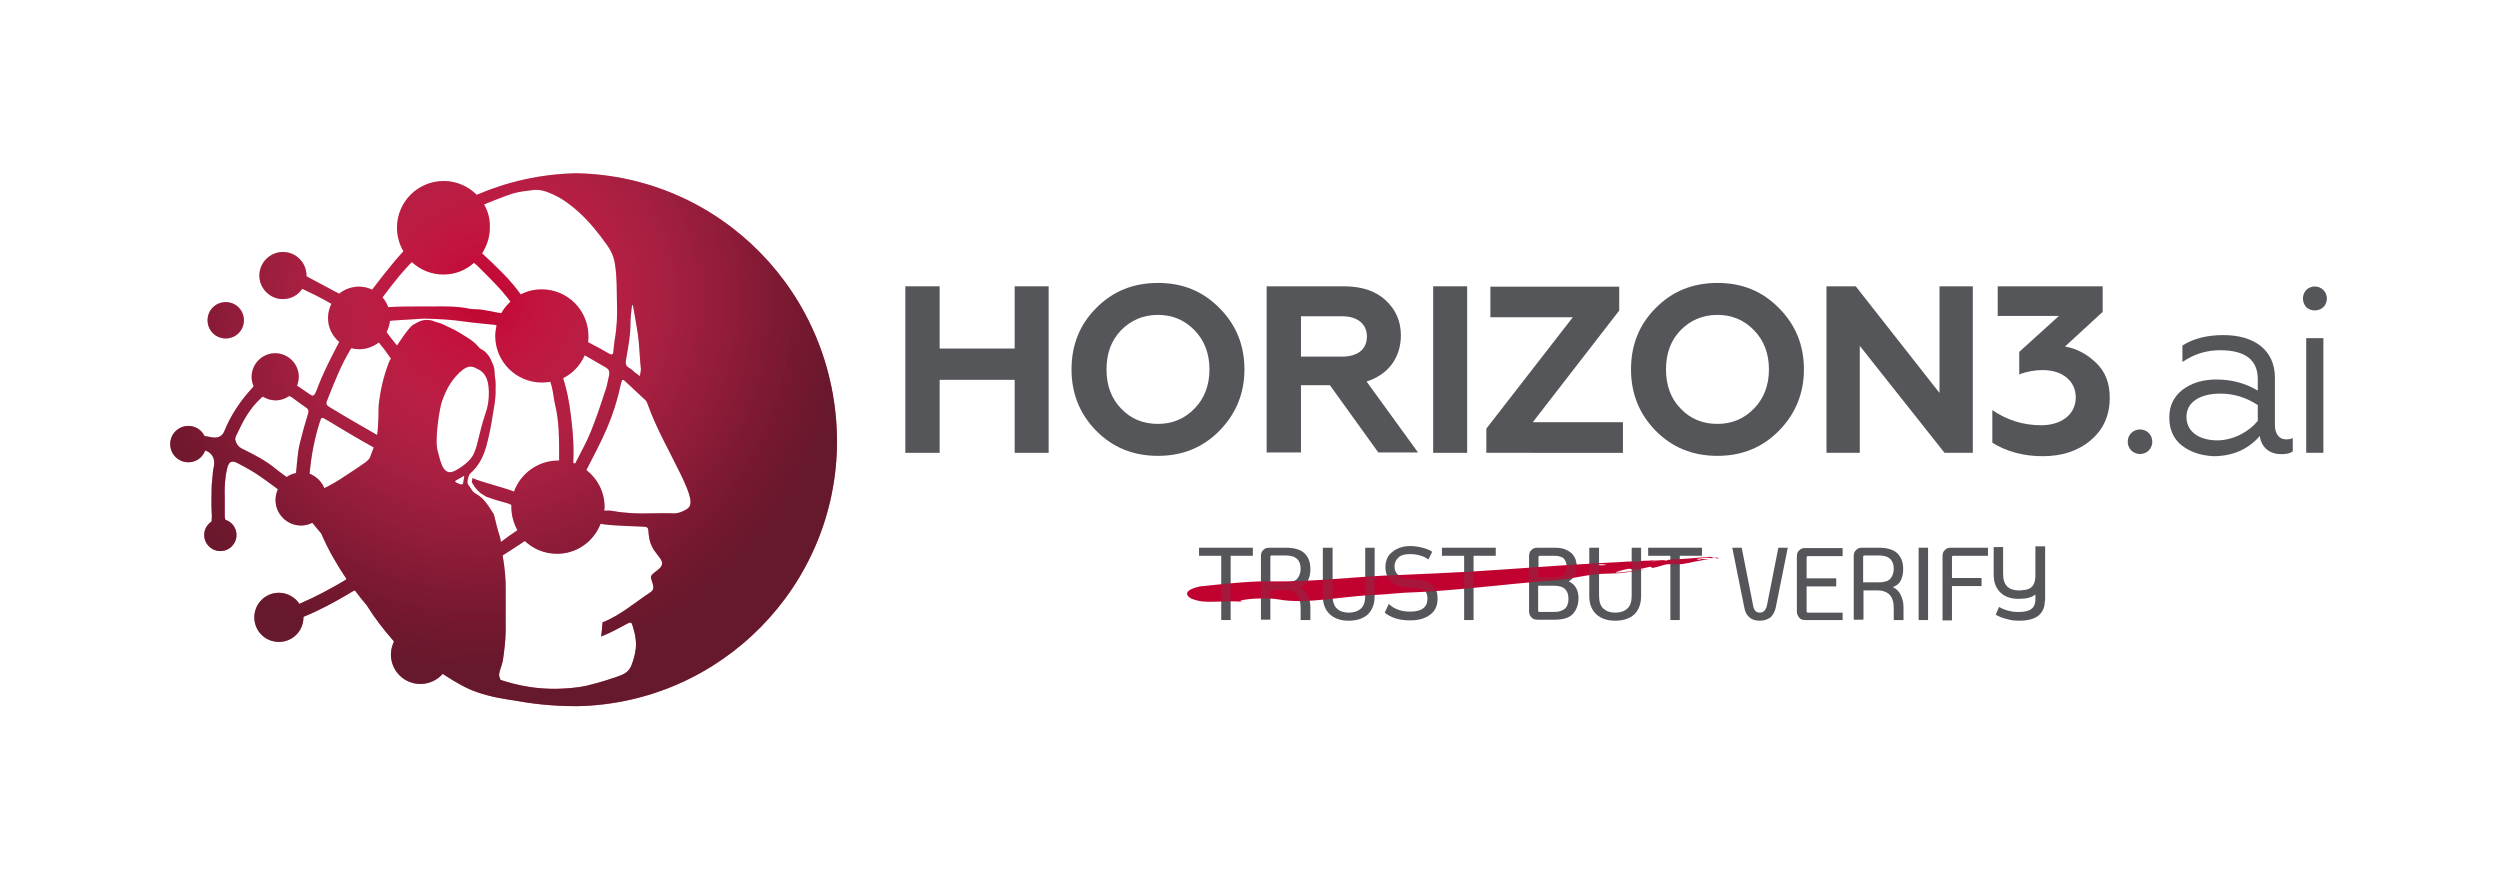 <?xml version="1.0" encoding="utf-8"?>
<!-- Generator: Adobe Illustrator 25.4.1, SVG Export Plug-In . SVG Version: 6.00 Build 0)  -->
<svg version="1.1" id="Layer_1" xmlns="http://www.w3.org/2000/svg" xmlns:xlink="http://www.w3.org/1999/xlink" x="0px" y="0px"
	 viewBox="0 0 743.1 259.5" style="enable-background:new 0 0 743.1 259.5;" xml:space="preserve">
<style type="text/css">
	.st0{fill:#C10230;}
	.st1{opacity:0.58;fill:url(#SVGID_1_);}
	.st2{fill:#54565A;}
	.st3{opacity:0.25;}
	.st4{clip-path:url(#SVGID_00000150800827625562598140000010626470762497772216_);}
</style>
<g>
	<g>
		<g>
			<g>
				<path class="st0" d="M171.3,51.5c-10.5,0.2-20.5,2.5-29.6,6.4c-2.5-2.5-6-4.1-9.8-4.1c-7.7,0-13.9,6.2-13.9,13.9
					c0,2.5,0.7,4.9,1.9,7c-1,1.1-2,2.2-2.9,3.3c-2.2,2.7-4.3,5.3-6.4,8.1c-1.2-0.6-2.5-0.9-3.9-0.9c-2.2,0-4.3,0.8-5.9,2.1
					c-3-1.6-6-3.2-9-4.8c-0.2-0.1-0.5-0.3-0.7-0.4c0-0.1,0-0.1,0-0.2c0-3.9-3.2-7-7-7c-3.9,0-7,3.2-7,7c0,3.9,3.2,7,7,7
					c2.4,0,4.5-1.2,5.7-3c0.2,0,0.4,0.1,0.6,0.2c1.1,0.6,2.3,1.1,3.5,1.7c1.5,0.8,3.1,1.6,4.6,2.5c-0.6,1.3-1,2.7-1,4.2
					c0,2.9,1.3,5.4,3.3,7.1c0,0,0,0.1,0,0.1c-2.4,4.6-4.8,9.2-6.6,14.1c-0.1,0.4-0.3,0.7-0.5,1.1c-0.4,0.8-0.7,0.9-1.5,0.4
					c-1.3-0.9-2.5-1.7-3.8-2.6c0,0-0.1-0.1-0.1-0.1c0.3-0.8,0.5-1.7,0.5-2.6c0-3.9-3.2-7-7-7c-3.9,0-7,3.2-7,7c0,1,0.2,1.9,0.6,2.8
					c-0.1,0.2-0.3,0.3-0.4,0.5c-3.4,3.7-6.3,7.9-8.2,12.6c-0.7,1.8-1.9,2.4-3.8,2.1c-0.7-0.1-1.4-0.3-2.2-0.4c-0.9-1.8-2.7-3-4.8-3
					c-3,0-5.4,2.4-5.4,5.4c0,3,2.4,5.4,5.4,5.4c2.3,0,4.2-1.4,5-3.5c2,0.6,3,2.5,2.6,4.6c-0.3,1.3-0.4,2.6-0.5,4
					c-0.1,0.9-0.2,1.8-0.2,2.7c0,2.2-0.1,4.3,0,6.5c0.1,1.1,0.1,2.2,0,3.3c-1.3,0.9-2.2,2.3-2.2,4c0,2.7,2.2,4.8,4.8,4.8
					c2.7,0,4.8-2.2,4.8-4.8c0-2.1-1.4-3.9-3.3-4.5c-0.1-0.3-0.2-0.7-0.2-1.1c0-1.7,0-3.3,0-5.5c-0.1-2.5,0-5.6,0.7-8.6
					c0.5-2.1,1.3-2.6,3.2-1.6c1.7,0.9,3.4,1.8,5,2.8c2.3,1.5,4.6,3.2,6.9,4.9c0,0,0,0,0,0c-0.4,1-0.7,2-0.7,3.2
					c0,4.2,3.4,7.6,7.6,7.6c1.2,0,2.3-0.3,3.3-0.8c0.1,0.1,0.1,0.1,0.2,0.2c0.8,1,1.7,2,2.5,3c2,4.7,4.6,9.2,7.5,13.5
					c-0.3,0.3-0.7,0.5-1,0.7c-4.1,2.4-8.2,4.6-12.6,6.5c-0.2,0.1-0.3,0.1-0.4,0.2c-1.3-2-3.6-3.3-6.1-3.3c-4.1,0-7.3,3.3-7.3,7.3
					c0,4.1,3.3,7.3,7.3,7.3c4.1,0,7.3-3.3,7.3-7.3c0,0,0-0.1,0-0.1c0,0,0.1-0.1,0.1-0.1c4.7-1.9,9.1-4.3,13.5-6.9
					c0.8-0.5,1.3-0.8,1.7-0.9c1.1,1.5,2.3,3,3.5,4.4c2.3,3.7,4.9,7.1,7.8,10.4c0.1,0.1,0.2,0.3,0.3,0.4c-0.5,1.1-0.9,2.4-0.9,3.8
					c0,4.9,3.9,8.8,8.8,8.8c2.6,0,5-1.2,6.6-3c3.9,2.6,7.4,4.5,10.1,5.4c4.6,1.6,8.6,2.1,11.1,2.5c0,0,0,0,0,0
					c4.9,0.9,10.9,1.7,18.7,1.7c42.8-0.8,77.3-35.8,77.3-78.8C248.6,87.2,214.1,52.3,171.3,51.5z M186.1,106.8
					c0.6-3.5,1.3-7,1.3-10.6c0-1.7,0.2-3.4,0.4-5.1c0-0.2,0.1-0.3,0.2-0.5c0.1,0.2,0.2,0.3,0.2,0.5c0.5,3,1.1,6,1.5,9
					c0.3,2.5,0.4,4.9,0.6,7.4c0.1,0.7,0.1,1.4,0.2,2.1c0,0,0,0,0,0c0,0.1,0,0.3,0,0.4c-0.1,0.6-0.2,1.2-0.3,1.8
					c-0.5-0.4-1-0.7-1.5-1.1c-0.5-0.4-1-1-1.6-1.3C185.9,108.8,185.9,108,186.1,106.8z M143.9,60.8c0.1-0.1,0.3-0.1,0.4-0.2
					c2.7-1.1,5.4-2.2,8.2-3.1c1.9-0.6,3.9-0.7,5.8-1c2.2-0.3,4.2,0.4,6.1,1.3c2.9,1.3,5.4,3.2,7.7,5.3c3.1,2.8,5.7,6.1,8.1,9.4
					c1.3,1.8,2.3,3.7,2.6,6.1c0.6,3.6,0.5,7.3,0.6,12.1c0.1,2.7,0,6.6-0.7,10.4c-0.2,1.2-0.3,2.4-0.4,3.6c-0.1,0.7-0.5,0.8-1.1,0.5
					c-2.1-1.2-4.2-2.4-6.4-3.5c0.1-0.6,0.1-1.2,0.1-1.8c0-7.7-6.2-13.9-13.9-13.9c-2.2,0-4.3,0.5-6.2,1.5
					c-3.3-4.6-7.4-8.4-11.5-12.2c1.4-2.2,2.3-4.8,2.3-7.6C145.7,65.2,145.1,62.9,143.9,60.8z M170,126.2c-0.4-3.8-0.9-7.6-1.9-11.3
					c-0.2-0.9-0.5-1.7-0.7-2.5c2.8-1.4,5.1-3.8,6.4-6.8c2.1,1.2,4.3,2.5,6.4,3.7c0.7,0.4,1,1,0.9,2c-0.3,1.2-0.5,2.6-0.9,4
					c-1.4,4.3-2.8,8.6-4.5,12.8c-1.3,3.3-3.1,6.4-4.7,9.6c0,0,0,0,0,0.1c-0.2-0.1-0.4-0.1-0.6-0.2c0,0,0-0.1,0-0.1
					C170.6,133.7,170.4,129.9,170,126.2z M118.7,82c1.2-1.4,2.4-2.8,3.7-4.1c2.5,2.3,5.8,3.7,9.4,3.7c3.5,0,6.7-1.3,9.1-3.5
					c0.2,0.2,0.5,0.5,0.9,0.8c3.4,3.4,6.9,6.7,9.8,10.6c0,0.1,0.1,0.1,0.1,0.2c-1.1,1-2,2.1-2.7,3.4c-2.7-0.4-5.3-1.2-8-1.2
					c-0.9,0-1.9-0.2-2.8-0.4c-4.6-0.7-9.3-0.3-14-0.4c-2.9,0-5.9,0-8.8,0.2c-0.4-1.1-1-2.1-1.7-2.9C115.3,86.2,117,84.1,118.7,82z
					 M91.6,122.9c-0.9,2.9-1.7,5.7-2.4,8.6c-0.5,1.9-0.7,3.9-0.9,5.8c-0.1,1.1-0.2,2.2-0.3,3.3c-1,0.2-2,0.6-2.8,1.2
					c-1.1-0.8-2.2-1.6-3.2-2.4c-3-2.5-6.5-4.3-10-6c-1.2-0.6-1.8-1.5-2.1-2.8c0.1-0.4,0.1-0.8,0.3-1.1c1.9-4.1,3.9-8,7.3-11.1
					c0.2-0.2,0.4-0.4,0.7-0.5c1.1,0.7,2.4,1.1,3.7,1.1c1.5,0,2.9-0.5,4.1-1.3c0.3,0.1,0.6,0.3,0.9,0.5c1.4,1.1,2.9,2.1,4.3,3.1
					C91.7,121.7,91.8,122.1,91.6,122.9z M110,135.9c-0.3,0.8-1.2,1.4-1.9,1.9c-2.4,1.7-4.8,3.2-7.2,4.8c-1.1,0.7-2.2,1.3-3.3,1.9
					c-0.4,0.2-0.8,0.4-1.2,0.6c-0.8-2-2.4-3.5-4.4-4.3c0.5-5.2,1.4-10.2,3-15.2c0.5-1.7,0.6-1.7,2.1-0.8c4.6,2.8,9.3,5.6,14,8.2
					C110.7,134.1,110.3,135,110,135.9z M115.5,108c-1.5,3.9-2.4,7.9-2.9,12c-0.1,1.2-0.1,2.5-0.1,3.7c-0.1,1.9-0.1,3.7-0.4,5.6
					c-4.5-2.6-9.1-5.2-13.5-7.9c-1.9-1.1-1.9-1.2-1-3.3c1.9-4.8,3.8-9.6,6.5-14.1c0.1-0.2,0.2-0.4,0.4-0.5c0.7,0.2,1.5,0.3,2.3,0.3
					c2.2,0,4.2-0.8,5.8-2c0.1,0.1,0.2,0.2,0.3,0.4c1.2,1.4,2.3,2.9,3.3,4.4C115.9,107,115.7,107.4,115.5,108z M130.1,134.1
					c-1-3.4,0.6-12.9,1.2-14.6c1.1-3.1,2.4-6,5.3-8.8c2.9-2.7,4.2-1.6,5.6-0.9c1.4,0.7,3,2.2,3.1,6.4c0.1,4.9-1,6.1-2.2,10.7
					c-1.2,4.6-1.5,6.7-2.6,8.6c-0.9,1.5-2.9,3.2-5.2,4.4C131.8,141.8,131,137.5,130.1,134.1z M137.8,142.8c-0.1,1.3-0.4,1.5-1.6,0.9
					c-0.2-0.1-0.3-0.1-0.5-0.2c-0.5-0.3-0.6-0.5,0-0.8c0.7-0.4,1.4-0.8,2.3-1.3C137.9,142,137.9,142.4,137.8,142.8z M146.9,153.3
					c-0.1-0.3-0.1-0.5-0.3-0.7c-1.4-2.2-2.7-4.5-5.1-5.8c-1.2-0.6-1.6-1.9-2.4-2.8c-0.4-0.5,0.1-2.8,0.7-3.3
					c2.4-2.1,3.8-4.8,4.7-7.9c0.9-3.2,1.5-6.4,2-9.7c0.4-2.4,0.9-4.8,0.8-7.3c0-0.9,0.1-2.2-0.1-3.1c-0.3-1.6,0-2.7-0.6-4.2
					c-1-2.5-1.8-3.8-3.7-4.8c-0.2-0.1-0.4-0.3-0.6-0.5c-1.6-2-3.8-3.1-5.9-4.4c-1.6-1-3.4-1.7-5.2-2.6c-0.5-0.2-1.1-0.3-1.6-0.5
					c-0.4-0.1-0.7-0.2-1.1-0.4c-2.5-0.6-3.8,0.2-5.1,0.9c-1.3,0.6-2.2,2-3.2,3.3c-0.8,1.1-1.5,2.2-2.2,3.2c-1-1.2-2-2.5-2.9-3.7
					c-0.1-0.1-0.1-0.2-0.2-0.3c0.5-1,0.9-2.1,1-3.3c0.2,0,0.3,0,0.5-0.1c3.2-0.2,6.4-0.4,9.6-0.6c4.1,0.1,8.2,0.3,12.2,0.9
					c2.7,0.4,5.5,0.6,8.2,0.9c0.4,0,0.8,0.1,1.1,0.2c0,0,0.1,0,0.1,0c-0.2,1-0.4,2.1-0.4,3.1c0,7.7,6.2,13.9,13.9,13.9
					c0.9,0,1.7-0.1,2.5-0.2c0.1,0.4,0.2,0.8,0.4,1.4c0.5,1.9,0.6,3.9,1.1,5.8c1.1,4.8,1.1,9.7,1.1,14.7c0,0.4,0,0.8,0,1.2
					c0,0.1,0,0.2,0,0.3c-0.1,0-0.2,0-0.3,0c-6,0-11.2,3.9-13.1,9.2c-0.1,0-0.2,0-0.3-0.1c-4.2-1.5-9.1-2.6-12.1-3.9
					c0.1,0.6-0.3,1.1-0.1,1.3c0.3,0.5,0.8,1.7,2.7,3.3c0.7,0.3,1,0.7,1.7,1c2.3,0.8,3.9,1.3,6.2,1.9c0.4,0.1,0.8,0.3,1.1,0.5
					c0,0.2,0,0.4,0,0.6c0,2.5,0.7,4.9,1.8,6.9c-1.7,1.1-3.3,2.3-4.9,3.5c-0.1-0.5-0.2-1-0.3-1.5
					C147.9,157.5,147.4,155.4,146.9,153.3z M195.4,169.5c-0.3,0.2-0.6,0.5-0.9,0.7c-1.2,1-1.2,1.2-0.7,2.6c0.2,0.5,0.3,1,0.4,1.5
					c0.1,0.7-0.2,1.3-0.8,1.7c-4.7,3.1-9,6.9-14.3,9c-0.1,1-0.2,2.7-0.4,4.2c0.2-0.1,0.5-0.2,0.7-0.3c2.4-1,4.6-2.2,6.8-3.4
					c1.3-0.7,1.5-0.7,1.9,0.7c0.7,2.2,1.2,4.8,0.8,7.1c-0.2,1.5-0.6,2.8-1.1,4.2c-0.8,2.3-2.4,3-4.8,3.8c-4.7,1.6-6.7,2-8.5,2.5
					c-2.9,0.7-8.4,1.1-11.9,0.9c-5.1-0.2-9.9-1.3-13.8-2.6c-0.1-0.1-0.1-0.2-0.2-0.4c-0.1-0.2-0.1-0.3,0-0.4c0,0-0.1,0-0.1,0
					c-0.6-1,0.7-3.2,1-5.2c0.3-2,0.8-5.9,0.8-8.4c0-2.5,0-11.9,0-11.9c0.1-3.6-0.3-7.2-0.9-10.7c2.2-1.4,4.4-2.8,6.6-4.3
					c2.5,2.4,5.9,3.8,9.6,3.8c5.9,0,10.9-3.7,12.9-8.9c1.1,0.2,2.3,0.3,3.5,0.4c2.8,0.2,5.6,0.3,8.4,0.4c2.2,0.1,2.3,0,2.4,2.2
					c0.2,2,0.8,3.9,2.1,5.5c0.3,0.4,0.6,0.8,0.9,1.2C197.3,167.2,197.1,168.2,195.4,169.5z M203.7,151.6c-1.1,0.6-2.3,1.1-3.7,1
					c-2-0.1-4.1,0-7,0c-3,0.1-6.9,0-10.8-0.7c-0.9-0.2-1.8-0.1-2.6-0.1c0-0.4,0.1-0.7,0.1-1.1c0-4.5-2.1-8.4-5.4-11
					c2.1-4.1,4.3-8.2,6.1-12.4c1.7-4,3.1-8.2,4-12.6c0.1-0.4,0.2-0.7,0.3-1.1c0.1-0.7,0.5-0.9,1-0.4c2,1.9,4,3.7,6,5.6
					c0.4,0.3,0.6,0.8,0.8,1.3c2.6,7.3,6.5,14,9.9,21c1.1,2.4,2.3,4.7,2.8,7.3C205.4,150,205.1,150.9,203.7,151.6z"/>
				<path class="st0" d="M67.1,100.6c3,0,5.4-2.4,5.4-5.4s-2.4-5.4-5.4-5.4c-3,0-5.4,2.4-5.4,5.4S64.1,100.6,67.1,100.6z"/>
			</g>
		</g>
		
			<radialGradient id="SVGID_1_" cx="143.048" cy="88.451" r="129.599" gradientTransform="matrix(-3.305190e-02 1 -0.994 -3.287237e-02 235.698 -51.612)" gradientUnits="userSpaceOnUse">
			<stop  offset="0" style="stop-color:#FFFFFF;stop-opacity:0"/>
			<stop  offset="0.125" style="stop-color:#C9CACA;stop-opacity:0.147"/>
			<stop  offset="0.258" style="stop-color:#97999A;stop-opacity:0.301"/>
			<stop  offset="0.389" style="stop-color:#6E7071;stop-opacity:0.455"/>
			<stop  offset="0.516" style="stop-color:#4E5052;stop-opacity:0.604"/>
			<stop  offset="0.638" style="stop-color:#373A3C;stop-opacity:0.747"/>
			<stop  offset="0.753" style="stop-color:#292C2E;stop-opacity:0.882"/>
			<stop  offset="0.854" style="stop-color:#24272A"/>
		</radialGradient>
		<path class="st1" d="M171.3,51.5c-10.5,0.2-20.5,2.5-29.6,6.4c-2.5-2.5-6-4.1-9.8-4.1c-7.7,0-13.9,6.2-13.9,13.9
			c0,2.5,0.7,4.9,1.9,7c-1,1.1-2,2.2-2.9,3.3c-2.2,2.7-4.3,5.3-6.4,8.1c-1.2-0.6-2.5-0.9-3.9-0.9c-2.2,0-4.3,0.8-5.9,2.1
			c-3-1.6-6-3.2-9-4.8c-0.2-0.1-0.5-0.3-0.7-0.4c0-0.1,0-0.1,0-0.2c0-3.9-3.2-7-7-7c-3.9,0-7,3.2-7,7c0,3.9,3.2,7,7,7
			c2.4,0,4.5-1.2,5.7-3c0.2,0,0.4,0.1,0.6,0.2c1.1,0.6,2.3,1.1,3.5,1.7c1.5,0.8,3.1,1.6,4.6,2.5c-0.6,1.3-1,2.7-1,4.2
			c0,2.9,1.3,5.4,3.3,7.1c0,0,0,0.1,0,0.1c-2.4,4.6-4.8,9.2-6.6,14.1c-0.1,0.4-0.3,0.7-0.5,1.1c-0.4,0.8-0.7,0.9-1.5,0.4
			c-1.3-0.9-2.5-1.7-3.8-2.6c0,0-0.1-0.1-0.1-0.1c0.3-0.8,0.5-1.7,0.5-2.6c0-3.9-3.2-7-7-7c-3.9,0-7,3.2-7,7c0,1,0.2,1.9,0.6,2.8
			c-0.1,0.2-0.3,0.3-0.4,0.5c-3.4,3.7-6.3,7.9-8.2,12.6c-0.7,1.8-1.9,2.4-3.8,2.1c-0.7-0.1-1.4-0.3-2.2-0.4c-0.9-1.8-2.7-3-4.8-3
			c-3,0-5.4,2.4-5.4,5.4c0,3,2.4,5.4,5.4,5.4c2.3,0,4.2-1.4,5-3.5c2,0.6,3,2.5,2.6,4.6c-0.3,1.3-0.4,2.6-0.5,4
			c-0.1,0.9-0.2,1.8-0.2,2.7c0,2.2-0.1,4.3,0,6.5c0.1,1.1,0.1,2.2,0,3.3c-1.3,0.9-2.2,2.3-2.2,4c0,2.7,2.2,4.8,4.8,4.8
			c2.7,0,4.8-2.2,4.8-4.8c0-2.1-1.4-3.9-3.3-4.5c-0.1-0.3-0.2-0.7-0.2-1.1c0-1.7,0-3.3,0-5.5c-0.1-2.5,0-5.6,0.7-8.6
			c0.5-2.1,1.3-2.6,3.2-1.6c1.7,0.9,3.4,1.8,5,2.8c2.3,1.5,4.6,3.2,6.9,4.9c0,0,0,0,0,0c-0.4,1-0.7,2-0.7,3.2c0,4.2,3.4,7.6,7.6,7.6
			c1.2,0,2.3-0.3,3.3-0.8c0.1,0.1,0.1,0.1,0.2,0.2c0.8,1,1.7,2,2.5,3c2,4.7,4.6,9.2,7.5,13.5c-0.3,0.3-0.7,0.5-1,0.7
			c-4.1,2.4-8.2,4.6-12.6,6.5c-0.2,0.1-0.3,0.1-0.4,0.2c-1.3-2-3.6-3.3-6.1-3.3c-4.1,0-7.3,3.3-7.3,7.3c0,4.1,3.3,7.3,7.3,7.3
			c4.1,0,7.3-3.3,7.3-7.3c0,0,0-0.1,0-0.1c0,0,0.1-0.1,0.1-0.1c4.7-1.9,9.1-4.3,13.5-6.9c0.8-0.5,1.3-0.8,1.7-0.9
			c1.1,1.5,2.3,3,3.5,4.4c2.3,3.7,4.9,7.1,7.8,10.4c0.1,0.1,0.2,0.3,0.3,0.4c-0.5,1.1-0.9,2.4-0.9,3.8c0,4.9,3.9,8.8,8.8,8.8
			c2.6,0,5-1.2,6.6-3c3.9,2.6,7.4,4.5,10.1,5.4c4.6,1.6,8.6,2.1,11.1,2.5c0,0,0,0,0,0c4.9,0.9,10.9,1.7,18.7,1.7
			c42.8-0.8,77.3-35.8,77.3-78.8C248.6,87.2,214.1,52.3,171.3,51.5z M186.1,106.8c0.6-3.5,1.3-7,1.3-10.6c0-1.7,0.2-3.4,0.4-5.1
			c0-0.2,0.1-0.3,0.2-0.5c0.1,0.2,0.2,0.3,0.2,0.5c0.5,3,1.1,6,1.5,9c0.3,2.5,0.4,4.9,0.6,7.4c0.1,0.7,0.1,1.4,0.2,2.1c0,0,0,0,0,0
			c0,0.1,0,0.3,0,0.4c-0.1,0.6-0.2,1.2-0.3,1.8c-0.5-0.4-1-0.7-1.5-1.1c-0.5-0.4-1-1-1.6-1.3C185.9,108.8,185.9,108,186.1,106.8z
			 M143.9,60.8c0.1-0.1,0.3-0.1,0.4-0.2c2.7-1.1,5.4-2.2,8.2-3.1c1.9-0.6,3.9-0.7,5.8-1c2.2-0.3,4.2,0.4,6.1,1.3
			c2.9,1.3,5.4,3.2,7.7,5.3c3.1,2.8,5.7,6.1,8.1,9.4c1.3,1.8,2.3,3.7,2.6,6.1c0.6,3.6,0.5,7.3,0.6,12.1c0.1,2.7,0,6.6-0.7,10.4
			c-0.2,1.2-0.3,2.4-0.4,3.6c-0.1,0.7-0.5,0.8-1.1,0.5c-2.1-1.2-4.2-2.4-6.4-3.5c0.1-0.6,0.1-1.2,0.1-1.8c0-7.7-6.2-13.9-13.9-13.9
			c-2.2,0-4.3,0.5-6.2,1.5c-3.3-4.6-7.4-8.4-11.5-12.2c1.4-2.2,2.3-4.8,2.3-7.6C145.7,65.2,145.1,62.9,143.9,60.8z M170,126.2
			c-0.4-3.8-0.9-7.6-1.9-11.3c-0.2-0.9-0.5-1.7-0.7-2.5c2.8-1.4,5.1-3.8,6.4-6.8c2.1,1.2,4.3,2.5,6.4,3.7c0.7,0.4,1,1,0.9,2
			c-0.3,1.2-0.5,2.6-0.9,4c-1.4,4.3-2.8,8.6-4.5,12.8c-1.3,3.3-3.1,6.4-4.7,9.6c0,0,0,0,0,0.1c-0.2-0.1-0.4-0.1-0.6-0.2
			c0,0,0-0.1,0-0.1C170.6,133.7,170.4,129.9,170,126.2z M118.7,82c1.2-1.4,2.4-2.8,3.7-4.1c2.5,2.3,5.8,3.7,9.4,3.7
			c3.5,0,6.7-1.3,9.1-3.5c0.2,0.2,0.5,0.5,0.9,0.8c3.4,3.4,6.9,6.7,9.8,10.6c0,0.1,0.1,0.1,0.1,0.2c-1.1,1-2,2.1-2.7,3.4
			c-2.7-0.4-5.3-1.2-8-1.2c-0.9,0-1.9-0.2-2.8-0.4c-4.6-0.7-9.3-0.3-14-0.4c-2.9,0-5.9,0-8.8,0.2c-0.4-1.1-1-2.1-1.7-2.9
			C115.3,86.2,117,84.1,118.7,82z M91.6,122.9c-0.9,2.9-1.7,5.7-2.4,8.6c-0.5,1.9-0.7,3.9-0.9,5.8c-0.1,1.1-0.2,2.2-0.3,3.3
			c-1,0.2-2,0.6-2.8,1.2c-1.1-0.8-2.2-1.6-3.2-2.4c-3-2.5-6.5-4.3-10-6c-1.2-0.6-1.8-1.5-2.1-2.8c0.1-0.4,0.1-0.8,0.3-1.1
			c1.9-4.1,3.9-8,7.3-11.1c0.2-0.2,0.4-0.4,0.7-0.5c1.1,0.7,2.4,1.1,3.7,1.1c1.5,0,2.9-0.5,4.1-1.3c0.3,0.1,0.6,0.3,0.9,0.5
			c1.4,1.1,2.9,2.1,4.3,3.1C91.7,121.7,91.8,122.1,91.6,122.9z M110,135.9c-0.3,0.8-1.2,1.4-1.9,1.9c-2.4,1.7-4.8,3.2-7.2,4.8
			c-1.1,0.7-2.2,1.3-3.3,1.9c-0.4,0.2-0.8,0.4-1.2,0.6c-0.8-2-2.4-3.5-4.4-4.3c0.5-5.2,1.4-10.2,3-15.2c0.5-1.7,0.6-1.7,2.1-0.8
			c4.6,2.8,9.3,5.6,14,8.2C110.7,134.1,110.3,135,110,135.9z M115.5,108c-1.5,3.9-2.4,7.9-2.9,12c-0.1,1.2-0.1,2.5-0.1,3.7
			c-0.1,1.9-0.1,3.7-0.4,5.6c-4.5-2.6-9.1-5.2-13.5-7.9c-1.9-1.1-1.9-1.2-1-3.3c1.9-4.8,3.8-9.6,6.5-14.1c0.1-0.2,0.2-0.4,0.4-0.5
			c0.7,0.2,1.5,0.3,2.3,0.3c2.2,0,4.2-0.8,5.8-2c0.1,0.1,0.2,0.2,0.3,0.4c1.2,1.4,2.3,2.9,3.3,4.4C115.9,107,115.7,107.4,115.5,108z
			 M130.1,134.1c-1-3.4,0.6-12.9,1.2-14.6c1.1-3.1,2.4-6,5.3-8.8c2.9-2.7,4.2-1.6,5.6-0.9c1.4,0.7,3,2.2,3.1,6.4
			c0.1,4.9-1,6.1-2.2,10.7c-1.2,4.6-1.5,6.7-2.6,8.6c-0.9,1.5-2.9,3.2-5.2,4.4C131.8,141.8,131,137.5,130.1,134.1z M137.8,142.8
			c-0.1,1.3-0.4,1.5-1.6,0.9c-0.2-0.1-0.3-0.1-0.5-0.2c-0.5-0.3-0.6-0.5,0-0.8c0.7-0.4,1.4-0.8,2.3-1.3
			C137.9,142,137.9,142.4,137.8,142.8z M146.9,153.3c-0.1-0.3-0.1-0.5-0.3-0.7c-1.4-2.2-2.7-4.5-5.1-5.8c-1.2-0.6-1.6-1.9-2.4-2.8
			c-0.4-0.5,0.1-2.8,0.7-3.3c2.4-2.1,3.8-4.8,4.7-7.9c0.9-3.2,1.5-6.4,2-9.7c0.4-2.4,0.9-4.8,0.8-7.3c0-0.9,0.1-2.2-0.1-3.1
			c-0.3-1.6,0-2.7-0.6-4.2c-1-2.5-1.8-3.8-3.7-4.8c-0.2-0.1-0.4-0.3-0.6-0.5c-1.6-2-3.8-3.1-5.9-4.4c-1.6-1-3.4-1.7-5.2-2.6
			c-0.5-0.2-1.1-0.3-1.6-0.5c-0.4-0.1-0.7-0.2-1.1-0.4c-2.5-0.6-3.8,0.2-5.1,0.9c-1.3,0.6-2.2,2-3.2,3.3c-0.8,1.1-1.5,2.2-2.2,3.2
			c-1-1.2-2-2.5-2.9-3.7c-0.1-0.1-0.1-0.2-0.2-0.3c0.5-1,0.9-2.1,1-3.3c0.2,0,0.3,0,0.5-0.1c3.2-0.2,6.4-0.4,9.6-0.6
			c4.1,0.1,8.2,0.3,12.2,0.9c2.7,0.4,5.5,0.6,8.2,0.9c0.4,0,0.8,0.1,1.1,0.2c0,0,0.1,0,0.1,0c-0.2,1-0.4,2.1-0.4,3.1
			c0,7.7,6.2,13.9,13.9,13.9c0.9,0,1.7-0.1,2.5-0.2c0.1,0.4,0.2,0.8,0.4,1.4c0.5,1.9,0.6,3.9,1.1,5.8c1.1,4.8,1.1,9.7,1.1,14.7
			c0,0.4,0,0.8,0,1.2c0,0.1,0,0.2,0,0.3c-0.1,0-0.2,0-0.3,0c-6,0-11.2,3.9-13.1,9.2c-0.1,0-0.2,0-0.3-0.1c-4.2-1.5-9.1-2.6-12.1-3.9
			c0.1,0.6-0.3,1.1-0.1,1.3c0.3,0.5,0.8,1.7,2.7,3.3c0.7,0.3,1,0.7,1.7,1c2.3,0.8,3.9,1.3,6.2,1.9c0.4,0.1,0.8,0.3,1.1,0.5
			c0,0.2,0,0.4,0,0.6c0,2.5,0.7,4.9,1.8,6.9c-1.7,1.1-3.3,2.3-4.9,3.5c-0.1-0.5-0.2-1-0.3-1.5C147.9,157.5,147.4,155.4,146.9,153.3z
			 M195.4,169.5c-0.3,0.2-0.6,0.5-0.9,0.7c-1.2,1-1.2,1.2-0.7,2.6c0.2,0.5,0.3,1,0.4,1.5c0.1,0.7-0.2,1.3-0.8,1.7
			c-4.7,3.1-9,6.9-14.3,9c-0.1,1-0.2,2.7-0.4,4.2c0.2-0.1,0.5-0.2,0.7-0.3c2.4-1,4.6-2.2,6.8-3.4c1.3-0.7,1.5-0.7,1.9,0.7
			c0.7,2.2,1.2,4.8,0.8,7.1c-0.2,1.5-0.6,2.8-1.1,4.2c-0.8,2.3-2.4,3-4.8,3.8c-4.7,1.6-6.7,2-8.5,2.5c-2.9,0.7-8.4,1.1-11.9,0.9
			c-5.1-0.2-9.9-1.3-13.8-2.6c-0.1-0.1-0.1-0.2-0.2-0.4c-0.1-0.2-0.1-0.3,0-0.4c0,0-0.1,0-0.1,0c-0.6-1,0.7-3.2,1-5.2
			c0.3-2,0.8-5.9,0.8-8.4c0-2.5,0-11.9,0-11.9c0.1-3.6-0.3-7.2-0.9-10.7c2.2-1.4,4.4-2.8,6.6-4.3c2.5,2.4,5.9,3.8,9.6,3.8
			c5.9,0,10.9-3.7,12.9-8.9c1.1,0.2,2.3,0.3,3.5,0.4c2.8,0.2,5.6,0.3,8.4,0.4c2.2,0.1,2.3,0,2.4,2.2c0.2,2,0.8,3.9,2.1,5.5
			c0.3,0.4,0.6,0.8,0.9,1.2C197.3,167.2,197.1,168.2,195.4,169.5z M203.7,151.6c-1.1,0.6-2.3,1.1-3.7,1c-2-0.1-4.1,0-7,0
			c-3,0.1-6.9,0-10.8-0.7c-0.9-0.2-1.8-0.1-2.6-0.1c0-0.4,0.1-0.7,0.1-1.1c0-4.5-2.1-8.4-5.4-11c2.1-4.1,4.3-8.2,6.1-12.4
			c1.7-4,3.1-8.2,4-12.6c0.1-0.4,0.2-0.7,0.3-1.1c0.1-0.7,0.5-0.9,1-0.4c2,1.9,4,3.7,6,5.6c0.4,0.3,0.6,0.8,0.8,1.3
			c2.6,7.3,6.5,14,9.9,21c1.1,2.4,2.3,4.7,2.8,7.3C205.4,150,205.1,150.9,203.7,151.6z M61.7,95.2c0-3,2.4-5.4,5.4-5.4
			c3,0,5.4,2.4,5.4,5.4s-2.4,5.4-5.4,5.4C64.1,100.6,61.7,98.2,61.7,95.2z"/>
	</g>
	<g>
		<path class="st2" d="M269.1,134.6V85.1h10.2v18.5h22.3V85.1h10.1v49.5h-10.1v-21.7h-22.3v21.7H269.1z"/>
		<path class="st2" d="M325.8,91.6c4.9-5,11-7.5,18.4-7.5c7.4,0,13.4,2.5,18.3,7.5c4.9,4.9,7.4,11,7.4,18.2c0,7.1-2.5,13.2-7.4,18.2
			c-4.9,5-11,7.5-18.3,7.5c-7.4,0-13.5-2.5-18.4-7.5c-4.9-5-7.3-11.1-7.3-18.2C318.5,102.6,320.9,96.5,325.8,91.6z M344.2,126
			c4.4,0,8-1.6,10.9-4.6c2.9-3,4.4-6.9,4.4-11.6c0-4.7-1.5-8.6-4.4-11.6c-2.9-3-6.5-4.6-10.9-4.6c-4.4,0-8.1,1.6-11,4.6
			c-2.9,3-4.3,6.9-4.3,11.6c0,4.7,1.4,8.6,4.3,11.6C336.1,124.5,339.8,126,344.2,126z"/>
		<path class="st2" d="M376.5,134.6V85.1h22.9c5.2,0,9.4,1.3,12.4,4.1c3,2.7,4.6,6.2,4.6,10.5c0,6.6-3.8,11.7-10.2,13.7l15.3,21.1
			h-11.8l-14.4-20h-8.6v20H376.5z M386.7,106h12.2c4.6,0,7.4-2.1,7.4-6c0-3.7-2.8-6-7.4-6h-12.2V106z"/>
		<path class="st2" d="M426,134.6V85.1h10.1v49.5H426z"/>
		<path class="st2" d="M441.8,134.6v-7.2l25.7-33.1H443v-9.1h38.3v7.1l-25.7,33.2h26.8v9.1H441.8z"/>
		<path class="st2" d="M492.1,91.6c4.9-5,11-7.5,18.4-7.5c7.4,0,13.4,2.5,18.3,7.5c4.9,4.9,7.4,11,7.4,18.2c0,7.1-2.5,13.2-7.4,18.2
			c-4.9,5-11,7.5-18.3,7.5c-7.4,0-13.5-2.5-18.4-7.5c-4.9-5-7.3-11.1-7.3-18.2C484.8,102.6,487.2,96.5,492.1,91.6z M510.5,126
			c4.4,0,8-1.6,10.9-4.6c2.9-3,4.4-6.9,4.4-11.6c0-4.7-1.5-8.6-4.4-11.6c-2.9-3-6.5-4.6-10.9-4.6c-4.4,0-8.1,1.6-11,4.6
			c-2.9,3-4.3,6.9-4.3,11.6c0,4.7,1.4,8.6,4.3,11.6C502.4,124.5,506.1,126,510.5,126z"/>
		<path class="st2" d="M542.9,134.6V85.1h8.7l24.9,31.7V85.1h9.9v49.5H578l-25.2-31.8v31.8H542.9z"/>
		<path class="st2" d="M592.2,131.6v-9.7c4.4,3,9.2,4.5,14.5,4.5c5.9,0,10.3-3.1,10.3-8.3c0-4.7-3.8-8.1-9.8-8.1
			c-2.3,0-4.7,0.4-7,1.3v-6.7L612,93.9h-18.2v-8.8H625v7.6L613.8,103c3.5,0.6,6.6,2.3,9.3,4.9c2.7,2.6,4,6,4,10.3
			c0,5.3-1.9,9.5-5.7,12.7c-3.8,3.2-8.6,4.7-14.2,4.7C601.4,135.6,596.4,134.2,592.2,131.6z"/>
		<path class="st2" d="M633.5,128.7c1.4-1.4,3.8-1.4,5.2,0c1.4,1.4,1.4,3.8,0,5.2c-1.4,1.4-3.8,1.4-5.2,0
			C632.1,132.5,632.1,130.1,633.5,128.7z"/>
		<path class="st2" d="M648.5,132.4c-2.5-2-3.7-4.8-3.7-8.3c0-3.5,1.3-6.2,4-8.3c2.7-2,6-3,10-3c4.5,0,8.6,1.1,12.3,3.3v-3.4
			c0-5.7-3.7-8.6-11.2-8.6c-4,0-7.7,1.1-11.2,3.5v-4.9c3.3-2.1,7.4-3.1,12.2-3.1c9.1,0,15.3,4.4,15.3,12.7v14.1
			c0,2.6,1.3,4.2,3.3,4.2c0.8,0,1.4-0.1,2-0.4v4c-0.7,0.5-1.8,0.8-3.4,0.8c-3.3,0-5.9-1.8-6.4-5.4c-3.5,4-8.1,6-13.8,6
			C654.2,135.4,651.1,134.4,648.5,132.4z M671.1,125.1v-4.7c-3.5-2.3-7.2-3.4-11.1-3.4c-6.2,0-10.1,2.6-10.1,6.9c0,4.6,4,7,9.3,7
			C664.1,130.8,668.6,128.2,671.1,125.1z"/>
		<path class="st2" d="M685.5,86.2c1.4-1.4,3.7-1.4,5.1,0c1.4,1.4,1.4,3.7,0,5.1c-1.4,1.3-3.7,1.3-5.1,0
			C684.2,89.8,684.2,87.6,685.5,86.2z M685.5,134.6v-34.1h5.1v34.1H685.5z"/>
	</g>
	<g>
		<g>
			<path class="st2" d="M372.4,165.2h-6.6v19.1H363v-19.1h-6.6v-2.4h16V165.2z"/>
			<path class="st2" d="M386.3,174.5c1.1,0.5,1.9,1.3,2.4,2.4s0.8,2.2,0.8,3.6v3.8h-2.9v-3.6c0-1.7-0.4-3-1.2-3.9
				c-0.8-0.8-2-1.3-3.5-1.3h-4.3v8.7h-2.8v-18.9c0-0.8,0.2-1.4,0.7-1.8c0.4-0.5,1-0.7,1.8-0.7h4.9c2.6,0,4.5,0.6,5.6,1.7
				c1.2,1.2,1.7,2.7,1.7,4.7c0,1.2-0.2,2.3-0.7,3.3C388.3,173.4,387.5,174.1,386.3,174.5z M377.6,173.1h4.5c1.7,0,2.9-0.4,3.5-1.1
				c0.6-0.7,1-1.7,1-2.9s-0.3-2.2-1-2.9c-0.7-0.7-1.8-1.1-3.5-1.1H378c-0.2,0-0.4,0.1-0.4,0.4V173.1z"/>
			<path class="st2" d="M400.9,184.5c-2.3,0-4.2-0.6-5.6-1.9c-1.4-1.3-2.1-3.1-2.1-5.4v-14.4h2.9v14.2c0,1.8,0.4,3.1,1.3,3.9
				c0.8,0.8,2,1.2,3.5,1.2c1.5,0,2.7-0.4,3.6-1.2c0.9-0.8,1.3-2.1,1.3-3.9v-14.2h2.8v14.4c0,2.3-0.7,4.1-2,5.4
				C405.3,183.8,403.4,184.5,400.9,184.5z"/>
			<path class="st2" d="M423.6,172.8c0.8,0.2,1.4,0.6,2,1c0.5,0.5,1,1,1.3,1.7s0.4,1.6,0.4,2.6c0,1.9-0.7,3.5-2.2,4.6
				c-1.4,1.1-3.4,1.7-5.9,1.7c-1.7,0-3.2-0.2-4.4-0.6c-1.2-0.4-2.3-0.9-3.2-1.7l1.2-2.6c0.7,0.7,1.6,1.3,2.7,1.7
				c1.1,0.4,2.3,0.6,3.6,0.6c3.5,0,5.2-1.3,5.2-3.9c0-1-0.3-1.8-0.8-2.4c-0.5-0.6-1.4-0.9-2.7-1l-2.7-0.2c-2.1-0.2-3.7-0.7-4.7-1.7
				c-1.1-1-1.6-2.3-1.6-4.1c0-0.9,0.2-1.7,0.5-2.5c0.3-0.7,0.8-1.4,1.5-1.9c0.6-0.5,1.4-1,2.3-1.3c0.9-0.3,1.9-0.5,3-0.5
				c1.3,0,2.5,0.2,3.7,0.5c1.2,0.3,2.2,0.7,2.9,1.2l-1.1,2.3c-0.8-0.5-1.6-1-2.6-1.2c-0.9-0.3-2-0.4-3-0.4c-1.4,0-2.6,0.3-3.3,1
				c-0.8,0.7-1.2,1.6-1.2,2.7c0,1,0.3,1.8,1,2.4c0.7,0.5,1.6,0.9,2.7,1l2.7,0.2C422,172.4,422.9,172.6,423.6,172.8z"/>
			<path class="st2" d="M444.5,165.2H438v19.1h-2.8v-19.1h-6.6v-2.4h16V165.2z"/>
			<path class="st2" d="M466.3,172.8c1,0.5,1.7,1.1,2.2,2c0.5,0.9,0.7,1.9,0.7,3c0,1.9-0.6,3.5-1.7,4.7c-1.1,1.2-3,1.7-5.6,1.7h-4.9
				c-0.8,0-1.4-0.2-1.8-0.7c-0.5-0.5-0.7-1.1-0.7-1.8v-16.4c0-0.8,0.2-1.4,0.7-1.8c0.4-0.5,1.1-0.7,1.8-0.7h4.9
				c1.2,0,2.2,0.1,3.1,0.4c0.8,0.3,1.5,0.7,2.1,1.2c0.5,0.5,0.9,1.1,1.2,1.8c0.2,0.7,0.4,1.5,0.4,2.4c0,0.9-0.2,1.8-0.6,2.5
				C467.5,171.9,467,172.4,466.3,172.8z M461.8,171.7c1.4,0,2.4-0.3,3-0.8c0.6-0.5,0.9-1.3,0.9-2.3c0-1.1-0.3-1.9-0.8-2.5
				c-0.5-0.6-1.6-0.9-3-0.9h-4.2c-0.2,0-0.4,0.1-0.4,0.4v6.2H461.8z M461.8,181.9c0.9,0,1.6-0.1,2.1-0.3c0.6-0.2,1-0.5,1.4-0.8
				c0.3-0.4,0.6-0.8,0.7-1.3c0.2-0.5,0.2-1,0.2-1.6c0-1.2-0.3-2.1-1-2.8c-0.7-0.7-1.8-1-3.5-1h-4.5v7.4c0,0.2,0.1,0.4,0.4,0.4H461.8
				z"/>
			<path class="st2" d="M480.1,184.5c-2.3,0-4.2-0.6-5.6-1.9c-1.4-1.3-2.1-3.1-2.1-5.4v-14.4h2.9v14.2c0,1.8,0.4,3.1,1.3,3.9
				s2,1.2,3.5,1.2s2.7-0.4,3.6-1.2c0.9-0.8,1.3-2.1,1.3-3.9v-14.2h2.8v14.4c0,2.3-0.7,4.1-2,5.4
				C484.5,183.8,482.6,184.5,480.1,184.5z"/>
			<path class="st2" d="M505.9,165.2h-6.6v19.1h-2.8v-19.1h-6.6v-2.4h16V165.2z"/>
			<path class="st2" d="M523.1,184.5c-1.3,0-2.3-0.3-3.1-1c-0.8-0.7-1.3-1.6-1.5-2.8l-3.6-17.9h2.8l3.4,17.2
				c0.1,0.6,0.3,1.1,0.6,1.5c0.3,0.4,0.8,0.6,1.4,0.6c0.6,0,1-0.2,1.4-0.6c0.3-0.4,0.6-0.9,0.7-1.5l3.4-17.2h2.8l-3.6,17.9
				c-0.3,1.2-0.8,2.1-1.5,2.8C525.4,184.1,524.4,184.5,523.1,184.5z"/>
			<path class="st2" d="M547.7,184.3h-11.1c-0.8,0-1.4-0.2-1.8-0.7s-0.7-1.1-0.7-1.8v-16.4c0-0.8,0.2-1.4,0.7-1.8
				c0.4-0.5,1-0.7,1.8-0.7h11.1v2.4h-10.3c-0.2,0-0.4,0.1-0.4,0.4v6.2h8.8v2.4h-8.8v7.4c0,0.2,0.1,0.4,0.4,0.4h10.3V184.3z"/>
			<path class="st2" d="M562.6,174.5c1.1,0.5,1.9,1.3,2.4,2.4s0.8,2.2,0.8,3.6v3.8h-2.9v-3.6c0-1.7-0.4-3-1.2-3.9
				c-0.8-0.8-2-1.3-3.5-1.3h-4.3v8.7H551v-18.9c0-0.8,0.2-1.4,0.7-1.8c0.4-0.5,1-0.7,1.8-0.7h4.9c2.6,0,4.5,0.6,5.6,1.7
				c1.2,1.2,1.7,2.7,1.7,4.7c0,1.2-0.2,2.3-0.7,3.3C564.6,173.4,563.8,174.1,562.6,174.5z M553.9,173.1h4.5c1.7,0,2.9-0.4,3.5-1.1
				c0.6-0.7,1-1.7,1-2.9s-0.3-2.2-1-2.9c-0.7-0.7-1.8-1.1-3.5-1.1h-4.2c-0.2,0-0.4,0.1-0.4,0.4V173.1z"/>
			<path class="st2" d="M573.1,184.3h-2.8v-21.5h2.8V184.3z"/>
			<path class="st2" d="M577.4,184.3v-19c0-0.8,0.2-1.4,0.7-1.8c0.4-0.5,1-0.7,1.8-0.7h11v2.4h-10.3c-0.2,0-0.4,0.1-0.4,0.4v6.2h8.8
				v2.4h-8.8v10.2H577.4z"/>
			<path class="st2" d="M607.8,178.6c0,1.9-0.6,3.3-1.9,4.4c-1.3,1-3.2,1.5-5.8,1.5c-1,0-2-0.1-2.8-0.3c-0.8-0.2-1.6-0.4-2.2-0.6
				c-0.7-0.3-1.3-0.5-1.9-0.9l1-2.3c0.5,0.3,1.1,0.6,1.7,0.8c0.5,0.2,1.2,0.4,1.9,0.5c0.7,0.2,1.5,0.2,2.3,0.2c1.7,0,3-0.3,3.7-0.9
				c0.8-0.6,1.2-1.5,1.2-2.7v-1.6c-0.6,0.5-1.3,0.8-2.1,1c-0.8,0.2-1.8,0.3-2.9,0.3c-2.3,0-4.1-0.6-5.4-1.9c-1.3-1.2-2-3-2-5.4v-8.1
				h2.8c0,1.3,0,2.6,0,3.9c0,1.3,0,2.6,0,3.9c0,1.8,0.4,3.1,1.2,3.9c0.8,0.8,2,1.2,3.5,1.2c0.7,0,1.4-0.1,2-0.2
				c0.6-0.1,1.1-0.3,1.5-0.6c0.4-0.3,0.8-0.7,1-1.3c0.2-0.5,0.4-1.2,0.4-2.1v-8.9h2.9V178.6z"/>
		</g>
		<path class="st0" d="M505.1,166.1c0.8,0.1,0.7,0.2-0.2,0.3c-0.2-0.1-0.5-0.2-0.7-0.2c1.5-0.3,3-0.6,4.4-0.3c0,0,0.6-0.2,0.9-0.3
			c0.5,0,0.5,0.2,0.6,0.4c0.3,0,0.7-0.1,1-0.1c-0.7-0.2-3-0.4-3-0.4c-4.2,0.4-8.3,0.7-12.2,0.9c-0.3,0.1-0.5,0.3-0.9,0.2
			c-0.3-0.1-0.6-0.1-0.9-0.1c-0.6,0-1.1,0.1-1.7,0.1c-0.2,0-0.4,0.1-0.6,0.1c0,0,0,0,0,0c-0.3,0.1-0.2,0.2,0,0.2
			c0.2,0,0.4,0.1,0.6,0.2c-0.1,0-0.4-0.1-0.6-0.2c-0.3-0.1-0.6-0.1-0.9-0.1c0.3,0,0.6-0.1,1-0.2c0.1,0,0.2,0,0.3-0.1
			c-1.3,0.1-2.6,0.2-3.9,0.2c-0.3,0-0.6,0.1-0.8,0.1c-0.9,0.2-1.9,0.3-2.5,0.1c-0.2,0-0.5,0-0.7,0c0,0,0.1,0,0.1,0
			c-0.1,0-0.2,0-0.3,0c-1,0.1-2,0.1-3,0.2c-1.9,0.1-3.9,0.2-5.9,0.3c-12.8,0.7-24.6,1.7-37.9,2.5c-7.2,0.4-14.1,0.7-21,1
			c-13.6,0.4-25.8,2.2-39.6,1.9c-5.3-0.1-15,1-20,1.5c-6.6,1.5-2.8,3.6-2.4,3.7c4.4,1.7,7.5,0.3,16.2,0.9c-5.9-0.2,4.1-1.7,9.7-0.7
			c8.2,1.5,19.2-1.1,29-1.4c2.5-0.1,5-0.4,7.9-0.6c15.2-0.5,29-2.5,44.9-3.7c4.2-0.3,7.8-1.2,11.3-1.7c2.6-0.3,5.4-0.3,7.5-0.4
			c3.3-0.3,6.1-0.7,8.8-1.2c-3,0.4-5.2,0.7-8.6,1c-2.3,0.2,1.5-0.9,2.9-1.1c0.6-0.2,1.7,0.4,2.3,0.2c1.4-0.1,2.6-0.5,4.1-0.8
			c0.6-0.2,0.6,0.4,0.9,0.3c2-0.3,3.5-1.1,4.8-1.1c1,0,1.9,0,2.8,0c0.6,0,1.1,0,1.7-0.1c0.4-0.1,0.7-0.2,1.1-0.2
			c2.6-0.6,5.7-1.1,8.5-1.6c0,0,0,0,0,0C508.6,166.2,506.9,166.3,505.1,166.1z M474.4,167.9c1.2-0.3,2.2-0.2,3.1,0
			C476.6,168.1,475.4,168.1,474.4,167.9z"/>
		<g class="st3">
			<defs>
				<path id="SVGID_00000099638181995020498100000009443433285078266508_" class="st3" d="M505.1,166.1c0.8,0.1,0.7,0.2-0.2,0.3
					c-0.2-0.1-0.5-0.2-0.7-0.2c1.5-0.3,3-0.6,4.4-0.3c0,0,0.6-0.2,0.9-0.3c0.5,0,0.5,0.2,0.6,0.4c0.3,0,0.7-0.1,1-0.1
					c-0.7-0.2-3-0.4-3-0.4c-4.2,0.4-8.3,0.7-12.2,0.9c-0.3,0.1-0.5,0.3-0.9,0.2c-0.3-0.1-0.6-0.1-0.9-0.1c-0.6,0-1.1,0.1-1.7,0.1
					c-0.2,0-0.4,0.1-0.6,0.1c0,0,0,0,0,0c-0.3,0.1-0.2,0.2,0,0.2c0.2,0,0.4,0.1,0.6,0.2c-0.1,0-0.4-0.1-0.6-0.2
					c-0.3-0.1-0.6-0.1-0.9-0.1c0.3,0,0.6-0.1,1-0.2c0.1,0,0.2,0,0.3-0.1c-1.3,0.1-2.6,0.2-3.9,0.2c-0.3,0-0.6,0.1-0.8,0.1
					c-0.9,0.2-1.9,0.3-2.5,0.1c-0.2,0-0.5,0-0.7,0c0,0,0.1,0,0.1,0c-0.1,0-0.2,0-0.3,0c-1,0.1-2,0.1-3,0.2c-1.9,0.1-3.9,0.2-5.9,0.3
					c-12.8,0.7-24.6,1.7-37.9,2.5c-7.2,0.4-14.1,0.7-21,1c-13.6,0.4-25.8,2.2-39.6,1.9c-5.3-0.1-15,1-20,1.5
					c-6.6,1.5-2.8,3.6-2.4,3.7c4.4,1.7,7.5,0.3,16.2,0.9c-5.9-0.2,4.1-1.7,9.7-0.7c8.2,1.5,19.2-1.1,29-1.4c2.5-0.1,5-0.4,7.9-0.6
					c15.2-0.5,29-2.5,44.9-3.7c4.2-0.3,7.8-1.2,11.3-1.7c2.6-0.3,5.4-0.3,7.5-0.4c3.3-0.3,6.1-0.7,8.8-1.2c-3,0.4-5.2,0.7-8.6,1
					c-2.3,0.2,1.5-0.9,2.9-1.1c0.6-0.2,1.7,0.4,2.3,0.2c1.4-0.1,2.6-0.5,4.1-0.8c0.6-0.2,0.6,0.4,0.9,0.3c2-0.3,3.5-1.1,4.8-1.1
					c1,0,1.9,0,2.8,0c0.6,0,1.1,0,1.7-0.1c0.4-0.1,0.7-0.2,1.1-0.2c2.6-0.6,5.7-1.1,8.5-1.6c0,0,0,0,0,0
					C508.6,166.2,506.9,166.3,505.1,166.1z M474.4,167.9c1.2-0.3,2.2-0.2,3.1,0C476.6,168.1,475.4,168.1,474.4,167.9z"/>
			</defs>
			<use xlink:href="#SVGID_00000099638181995020498100000009443433285078266508_"  style="overflow:visible;fill:#C10230;"/>
			<clipPath id="SVGID_00000005959401192933738260000014967884116894115980_">
				<use xlink:href="#SVGID_00000099638181995020498100000009443433285078266508_"  style="overflow:visible;"/>
			</clipPath>
			<g style="clip-path:url(#SVGID_00000005959401192933738260000014967884116894115980_);">
				<polygon class="st2" points="356.4,165.2 363,165.2 363,184.3 365.8,184.3 365.8,165.2 372.4,165.2 372.4,162.8 356.4,162.8 
									"/>
				<path class="st2" d="M388.8,172.4c0.5-1,0.7-2,0.7-3.3c0-1.9-0.6-3.5-1.7-4.7c-1.2-1.2-3-1.7-5.6-1.7h-4.9
					c-0.8,0-1.4,0.2-1.8,0.7c-0.4,0.5-0.7,1.1-0.7,1.8v18.9h2.8v-8.7h4.3c1.5,0,2.6,0.4,3.5,1.3c0.8,0.8,1.2,2.1,1.2,3.9v3.6h2.9
					v-3.8c0-1.4-0.3-2.5-0.8-3.6s-1.3-1.8-2.4-2.4C387.5,174.1,388.3,173.4,388.8,172.4z M385.7,172.1c-0.7,0.7-1.8,1.1-3.5,1.1
					h-4.5v-7.6c0-0.2,0.1-0.4,0.4-0.4h4.2c1.7,0,2.9,0.4,3.5,1.1c0.6,0.7,1,1.7,1,2.9S386.3,171.3,385.7,172.1z"/>
				<path class="st2" d="M405.8,176.9c0,1.8-0.4,3.1-1.3,3.9c-0.9,0.8-2.1,1.2-3.6,1.2c-1.5,0-2.7-0.4-3.5-1.2
					c-0.8-0.8-1.3-2.1-1.3-3.9v-14.2h-2.9v14.4c0,2.3,0.7,4.1,2.1,5.4c1.4,1.3,3.2,1.9,5.6,1.9c2.5,0,4.4-0.6,5.7-1.9
					c1.3-1.3,2-3.1,2-5.4v-14.4h-2.8V176.9z"/>
				<path class="st2" d="M425.6,173.8c-0.5-0.5-1.2-0.8-2-1c-0.8-0.2-1.6-0.4-2.5-0.5l-2.7-0.2c-1.2-0.1-2.1-0.4-2.7-1
					c-0.7-0.5-1-1.3-1-2.4c0-1.1,0.4-2,1.2-2.7c0.8-0.7,1.9-1,3.3-1c1.1,0,2.1,0.1,3,0.4c0.9,0.3,1.8,0.7,2.6,1.2l1.1-2.3
					c-0.8-0.5-1.7-0.9-2.9-1.2c-1.2-0.3-2.5-0.5-3.7-0.5c-1.1,0-2.1,0.2-3,0.5c-0.9,0.3-1.7,0.7-2.3,1.3c-0.6,0.5-1.1,1.2-1.5,1.9
					c-0.3,0.7-0.5,1.6-0.5,2.5c0,1.8,0.5,3.2,1.6,4.1c1.1,1,2.7,1.5,4.7,1.7l2.7,0.2c1.2,0.1,2.1,0.4,2.7,1c0.5,0.6,0.8,1.4,0.8,2.4
					c0,2.6-1.7,3.9-5.2,3.9c-1.3,0-2.5-0.2-3.6-0.6c-1.1-0.4-2-1-2.7-1.7l-1.2,2.6c0.9,0.7,2,1.3,3.2,1.7c1.2,0.4,2.7,0.6,4.4,0.6
					c2.5,0,4.4-0.6,5.9-1.7c1.4-1.1,2.2-2.7,2.2-4.6c0-1-0.1-1.9-0.4-2.6S426.1,174.3,425.6,173.8z"/>
				<polygon class="st2" points="428.5,165.2 435.1,165.2 435.1,184.3 438,184.3 438,165.2 444.5,165.2 444.5,162.8 428.5,162.8 
									"/>
				<path class="st2" d="M466.3,172.8c0.7-0.4,1.3-0.9,1.7-1.7c0.4-0.7,0.6-1.6,0.6-2.5c0-0.9-0.1-1.7-0.4-2.4
					c-0.2-0.7-0.6-1.3-1.2-1.8c-0.5-0.5-1.2-0.9-2.1-1.2c-0.8-0.3-1.9-0.4-3.1-0.4h-4.9c-0.8,0-1.4,0.2-1.8,0.7
					c-0.5,0.5-0.7,1.1-0.7,1.8v16.4c0,0.8,0.2,1.4,0.7,1.8c0.4,0.5,1.1,0.7,1.8,0.7h4.9c2.6,0,4.5-0.6,5.6-1.7
					c1.1-1.2,1.7-2.7,1.7-4.7c0-1.1-0.2-2.2-0.7-3C468,173.9,467.2,173.3,466.3,172.8z M457.3,165.5c0-0.2,0.1-0.4,0.4-0.4h4.2
					c1.5,0,2.5,0.3,3,0.9c0.5,0.6,0.8,1.5,0.8,2.5c0,1-0.3,1.8-0.9,2.3c-0.6,0.5-1.6,0.8-3,0.8h-4.5V165.5z M466.1,179.5
					c-0.2,0.5-0.4,0.9-0.7,1.3c-0.3,0.4-0.8,0.6-1.4,0.8c-0.6,0.2-1.3,0.3-2.1,0.3h-4.2c-0.2,0-0.4-0.1-0.4-0.4v-7.4h4.5
					c1.7,0,2.8,0.3,3.5,1c0.6,0.7,1,1.6,1,2.8C466.3,178.5,466.2,179,466.1,179.5z"/>
				<path class="st2" d="M485,176.9c0,1.8-0.4,3.1-1.3,3.9c-0.9,0.8-2.1,1.2-3.6,1.2s-2.7-0.4-3.5-1.2s-1.3-2.1-1.3-3.9v-14.2h-2.9
					v14.4c0,2.3,0.7,4.1,2.1,5.4c1.4,1.3,3.2,1.9,5.6,1.9c2.5,0,4.4-0.6,5.7-1.9c1.3-1.3,2-3.1,2-5.4v-14.4H485V176.9z"/>
				<polygon class="st2" points="489.9,165.2 496.5,165.2 496.5,184.3 499.4,184.3 499.4,165.2 505.9,165.2 505.9,162.8 
					489.9,162.8 				"/>
				<path class="st2" d="M525.1,180c-0.1,0.6-0.3,1.1-0.7,1.5c-0.3,0.4-0.8,0.6-1.4,0.6c-0.6,0-1.1-0.2-1.4-0.6
					c-0.3-0.4-0.5-0.9-0.6-1.5l-3.4-17.2h-2.8l3.6,17.9c0.2,1.2,0.7,2.1,1.5,2.8c0.8,0.7,1.8,1,3.1,1c1.3,0,2.3-0.3,3.1-1
					c0.8-0.7,1.3-1.6,1.5-2.8l3.6-17.9h-2.8L525.1,180z"/>
				<path class="st2" d="M534.9,163.5c-0.4,0.5-0.7,1.1-0.7,1.8v16.4c0,0.8,0.2,1.4,0.7,1.8s1,0.7,1.8,0.7h11.1v-2.4h-10.3
					c-0.2,0-0.4-0.1-0.4-0.4v-7.4h8.8v-2.4h-8.8v-6.2c0-0.2,0.1-0.4,0.4-0.4h10.3v-2.4h-11.1C535.9,162.8,535.3,163,534.9,163.5z"/>
				<path class="st2" d="M565.1,172.4c0.5-1,0.7-2,0.7-3.3c0-1.9-0.6-3.5-1.7-4.7c-1.2-1.2-3-1.7-5.6-1.7h-4.9
					c-0.8,0-1.4,0.2-1.8,0.7c-0.4,0.5-0.7,1.1-0.7,1.8v18.9h2.8v-8.7h4.3c1.5,0,2.6,0.4,3.5,1.3c0.8,0.8,1.2,2.1,1.2,3.9v3.6h2.9
					v-3.8c0-1.4-0.3-2.5-0.8-3.6s-1.3-1.8-2.4-2.4C563.8,174.1,564.6,173.4,565.1,172.4z M561.9,172.1c-0.7,0.7-1.8,1.1-3.5,1.1
					h-4.5v-7.6c0-0.2,0.1-0.4,0.4-0.4h4.2c1.7,0,2.9,0.4,3.5,1.1c0.6,0.7,1,1.7,1,2.9S562.6,171.3,561.9,172.1z"/>
				<rect x="570.3" y="162.8" class="st2" width="2.8" height="21.5"/>
				<path class="st2" d="M578.1,163.5c-0.4,0.5-0.7,1.1-0.7,1.8v19h2.8v-10.2h8.8v-2.4h-8.8v-6.2c0-0.2,0.1-0.4,0.4-0.4h10.3v-2.4
					h-11C579.1,162.8,578.5,163,578.1,163.5z"/>
				<path class="st2" d="M604.9,162.8v8.9c0,0.8-0.1,1.5-0.4,2.1c-0.2,0.5-0.6,1-1,1.3c-0.4,0.3-0.9,0.5-1.5,0.6
					c-0.6,0.1-1.3,0.2-2,0.2c-1.5,0-2.7-0.4-3.5-1.2c-0.8-0.8-1.2-2.1-1.2-3.9c0-1.3,0-2.6,0-3.9c0-1.3,0-2.6,0-3.9h-2.8v8.1
					c0,2.4,0.7,4.2,2,5.4c1.3,1.2,3.1,1.9,5.4,1.9c1.1,0,2.1-0.1,2.9-0.3c0.8-0.2,1.5-0.6,2.1-1v1.6c0,1.2-0.4,2.1-1.2,2.7
					c-0.8,0.6-2,0.9-3.7,0.9c-0.8,0-1.6-0.1-2.3-0.2c-0.7-0.2-1.3-0.3-1.9-0.5c-0.6-0.2-1.2-0.5-1.7-0.8l-1,2.3
					c0.6,0.3,1.2,0.6,1.9,0.9c0.6,0.2,1.3,0.4,2.2,0.6c0.8,0.2,1.8,0.3,2.8,0.3c2.6,0,4.6-0.5,5.8-1.5c1.3-1,1.9-2.5,1.9-4.4v-15.8
					H604.9z"/>
			</g>
		</g>
	</g>
</g>
</svg>
